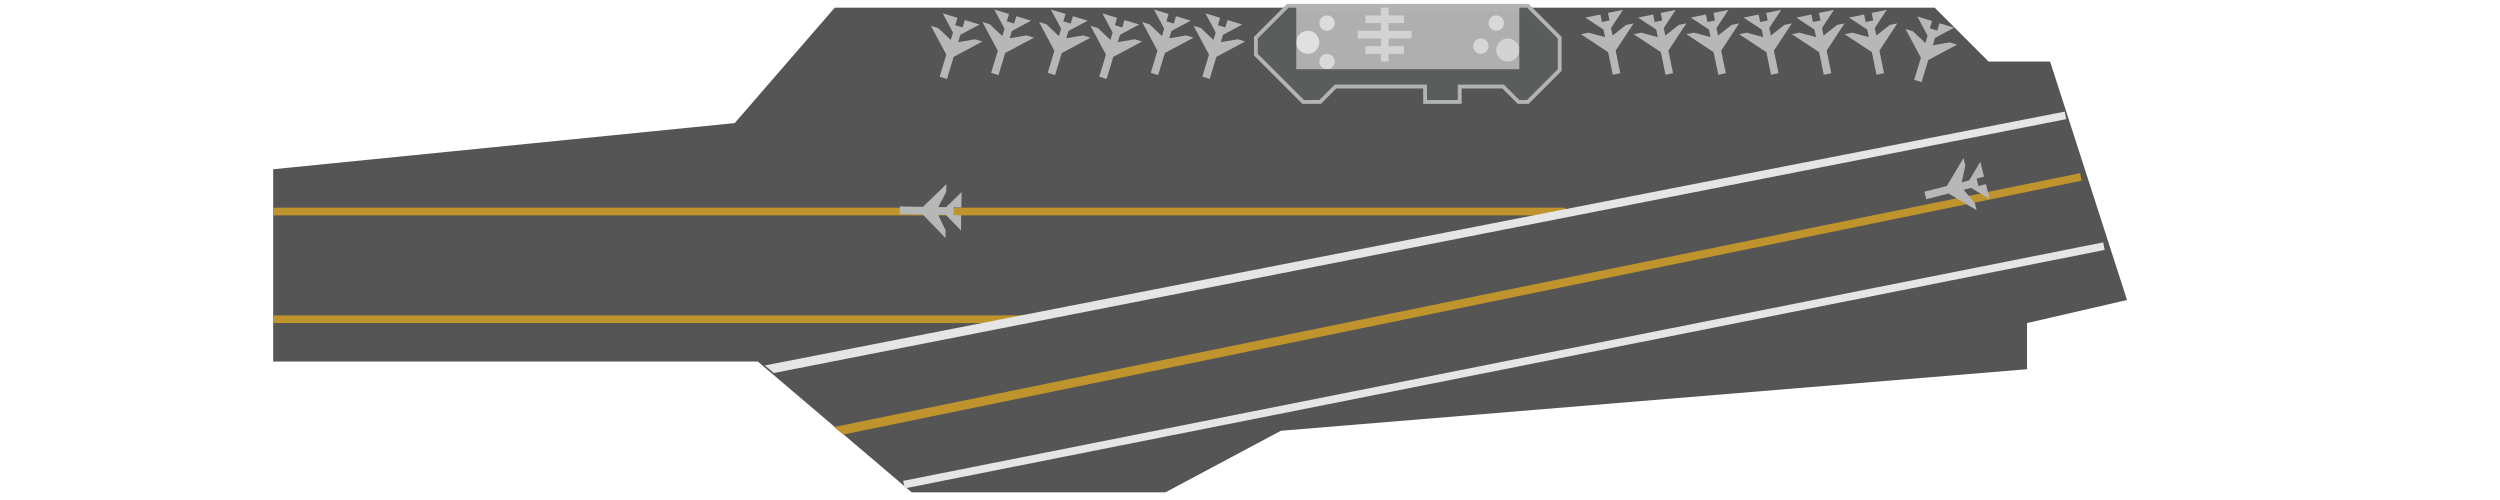 <?xml version="1.0" encoding="utf-8"?>
<!-- Generator: Adobe Illustrator 16.0.0, SVG Export Plug-In . SVG Version: 6.00 Build 0)  -->
<!DOCTYPE svg PUBLIC "-//W3C//DTD SVG 1.1//EN" "http://www.w3.org/Graphics/SVG/1.1/DTD/svg11.dtd">
<svg version="1.1" id="Layer_1" xmlns="http://www.w3.org/2000/svg" xmlns:xlink="http://www.w3.org/1999/xlink" x="0px" y="0px"
	 width="325px" height="65px" viewBox="0 0 325 65" enable-background="new 0 0 325 65" xml:space="preserve">
<path fill-rule="evenodd" clip-rule="evenodd" fill="#545554" d="M108.513,1h143l7,7h8l10,31l-13,3v6l-97,8l-15,8h-33l-20-17h-63V22
	l60-6L108.513,1z"/>
<path fill-rule="evenodd" clip-rule="evenodd" fill="#B0AFB0" stroke="#B2B3B3" stroke-miterlimit="10" d="M198.513,1l4,4v4l-4,4h-1
	l-2-2h-6v2h-4v-2h-12l-2,2h-2l-6-6V5l4-4H198.513z"/>
<path fill-rule="evenodd" clip-rule="evenodd" fill="#BF942D" d="M109.612,56.489l-1.199-0.979l162-33l0.199,0.979L109.612,56.489z"
	/>
<path fill-rule="evenodd" clip-rule="evenodd" fill="#BF942D" d="M35.513,42v-1h98v1H35.513z"/>
<path fill-rule="evenodd" clip-rule="evenodd" fill="#BF942D" d="M35.513,28v-1h168v1H35.513z"/>
<path fill-rule="evenodd" clip-rule="evenodd" fill="#E5E5E5" d="M117.61,63.49l-0.195-0.98l156-31l0.195,0.98L117.61,63.49z"/>
<path fill-rule="evenodd" clip-rule="evenodd" fill="#E5E5E5" d="M100.608,48.49l-1.19-0.98l169-33l0.19,0.98L100.608,48.49z"/>
<path fill-rule="evenodd" clip-rule="evenodd" fill="#D8D8D8" d="M194.513,2c0.552,0,1,0.448,1,1s-0.448,1-1,1s-1-0.448-1-1
	S193.961,2,194.513,2z"/>
<path fill-rule="evenodd" clip-rule="evenodd" fill="#D3D3D3" d="M196.013,5c0.828,0,1.5,0.672,1.5,1.5s-0.672,1.5-1.5,1.5
	s-1.5-0.672-1.5-1.5S195.185,5,196.013,5z"/>
<path fill-rule="evenodd" clip-rule="evenodd" fill="#D6D6D6" d="M192.513,5c0.552,0,1,0.448,1,1s-0.448,1-1,1s-1-0.448-1-1
	S191.961,5,192.513,5z"/>
<path fill-rule="evenodd" clip-rule="evenodd" fill="#DCDCDA" d="M172.513,2c0.552,0,1,0.448,1,1s-0.448,1-1,1s-1-0.448-1-1
	S171.961,2,172.513,2z"/>
<path fill-rule="evenodd" clip-rule="evenodd" fill="#D8D8D8" d="M172.513,7c0.552,0,1,0.448,1,1s-0.448,1-1,1s-1-0.448-1-1
	S171.961,7,172.513,7z"/>
<path fill-rule="evenodd" clip-rule="evenodd" fill="#E0E0E0" d="M170.013,4c0.828,0,1.5,0.672,1.5,1.5s-0.672,1.5-1.5,1.5
	s-1.5-0.672-1.5-1.5S169.185,4,170.013,4z"/>
<path fill-rule="evenodd" clip-rule="evenodd" fill="#5B5C5C" d="M168.513,1h-1l-4,4v2l6,6h2l2-2h12v2h4v-2h6l2,2h1l4-4V5l-4-4h-1v8
	h-29V1z"/>
<path fill-rule="evenodd" clip-rule="evenodd" fill="#D3D3D3" d="M179.513,1v1h-2v1h2v1h-3v1h3v1h-2v1h2v1h1V7h2V6h-2V5h3V4h-3V3h2
	V2h-2V1H179.513z"/>
<path fill-rule="evenodd" clip-rule="evenodd" fill="#B7B7B7" d="M205.515,4.446l3.542,2.335l0.604,2.938l0.979-0.201l-0.604-2.938
	l2.336-3.542l-0.98,0.201l-1.758,1.382l-0.201-0.979l1.558-2.362l-1.96,0.402l0.201,0.98l-0.979,0.201l-0.2-0.98l-1.96,0.403
	l2.361,1.557l0.202,0.979l-2.161-0.577L205.515,4.446z"/>
<path fill-rule="evenodd" clip-rule="evenodd" fill="#B7B7B7" d="M212.372,4.446l3.542,2.335l0.604,2.938l0.979-0.201l-0.604-2.938
	l2.335-3.542l-0.979,0.201l-1.758,1.382l-0.201-0.979l1.557-2.362l-1.959,0.402l0.201,0.98l-0.979,0.201l-0.201-0.98l-1.96,0.403
	l2.362,1.557l0.201,0.979l-2.161-0.577L212.372,4.446z"/>
<path fill-rule="evenodd" clip-rule="evenodd" fill="#B7B7B7" d="M219.229,4.446l3.542,2.335l0.604,2.938l0.98-0.201l-0.604-2.938
	l2.335-3.542l-0.979,0.201l-1.759,1.382l-0.2-0.979l1.556-2.362l-1.959,0.402l0.202,0.98l-0.98,0.201l-0.201-0.98l-1.959,0.403
	l2.361,1.557l0.202,0.979l-2.161-0.577L219.229,4.446z"/>
<path fill-rule="evenodd" clip-rule="evenodd" fill="#B7B7B7" d="M226.086,4.446l3.542,2.335l0.604,2.938l0.979-0.201l-0.604-2.938
	l2.335-3.542l-0.979,0.201l-1.758,1.382l-0.201-0.979l1.557-2.362l-1.959,0.402l0.201,0.98l-0.979,0.201l-0.201-0.98l-1.959,0.403
	l2.361,1.557l0.201,0.979l-2.161-0.577L226.086,4.446z"/>
<path fill-rule="evenodd" clip-rule="evenodd" fill="#B7B7B7" d="M232.942,4.446l3.543,2.335l0.604,2.938l0.979-0.201l-0.604-2.938
	l2.335-3.542l-0.979,0.201l-1.758,1.382l-0.201-0.979l1.557-2.362l-1.959,0.402l0.202,0.98l-0.979,0.201l-0.201-0.98l-1.96,0.403
	l2.362,1.557l0.2,0.979l-2.16-0.577L232.942,4.446z"/>
<path fill-rule="evenodd" clip-rule="evenodd" fill="#B7B7B7" d="M239.799,4.446l3.543,2.335l0.604,2.938l0.979-0.201l-0.604-2.938
	l2.335-3.542l-0.979,0.201l-1.758,1.382l-0.201-0.979l1.557-2.362l-1.959,0.402l0.201,0.98l-0.979,0.201l-0.201-0.98l-1.96,0.403
	l2.362,1.557l0.201,0.979l-2.161-0.577L239.799,4.446z"/>
<path fill-rule="evenodd" clip-rule="evenodd" fill="#B7B7B7" d="M247.718,3.772l2.001,3.741l-0.871,2.871l0.957,0.29l0.87-2.871
	l3.742-2l-0.957-0.29l-2.204,0.376l0.29-0.956l2.494-1.334l-1.914-0.58l-0.29,0.957l-0.957-0.29l0.29-0.958l-1.914-0.58l1.334,2.495
	l-0.29,0.956l-1.624-1.537L247.718,3.772z"/>
<path fill-rule="evenodd" clip-rule="evenodd" fill="#B7B7B7" d="M155.17,3.361l2.001,3.742l-0.871,2.87l0.957,0.291l0.87-2.871
	l3.742-2l-0.957-0.29l-2.204,0.376l0.29-0.957l2.495-1.334l-1.915-0.58l-0.29,0.957l-0.957-0.29l0.291-0.958l-1.915-0.58
	l1.334,2.495l-0.29,0.957l-1.624-1.538L155.17,3.361z"/>
<path fill-rule="evenodd" clip-rule="evenodd" fill="#B7B7B7" d="M148.472,2.86l2,3.741l-0.87,2.871l0.956,0.29l0.871-2.871l3.741-2
	l-0.956-0.29l-2.205,0.376l0.29-0.957l2.495-1.334l-1.914-0.58l-0.291,0.957l-0.957-0.29l0.291-0.958l-1.914-0.58l1.334,2.495
	l-0.29,0.957l-1.625-1.537L148.472,2.86z"/>
<path fill-rule="evenodd" clip-rule="evenodd" fill="#B7B7B7" d="M141.772,3.361l2.001,3.742l-0.871,2.87l0.957,0.291l0.87-2.871
	l3.742-2l-0.957-0.29l-2.204,0.376l0.29-0.957l2.494-1.334l-1.913-0.58l-0.291,0.957l-0.957-0.29l0.29-0.958l-1.914-0.58
	l1.334,2.495l-0.29,0.957l-1.624-1.538L141.772,3.361z"/>
<path fill-rule="evenodd" clip-rule="evenodd" fill="#B7B7B7" d="M135.073,2.861l2.002,3.742l-0.871,2.87l0.956,0.291l0.871-2.871
	l3.741-2l-0.957-0.29l-2.204,0.376l0.291-0.957l2.494-1.334l-1.914-0.58l-0.29,0.957l-0.957-0.29l0.29-0.958l-1.915-0.58
	l1.334,2.495l-0.289,0.957l-1.624-1.538L135.073,2.861z"/>
<path fill-rule="evenodd" clip-rule="evenodd" fill="#B7B7B7" d="M127.718,2.861l2.001,3.742l-0.871,2.87l0.957,0.291l0.87-2.871
	l3.741-2l-0.956-0.29l-2.204,0.376l0.29-0.957l2.494-1.334l-1.913-0.58l-0.291,0.957l-0.957-0.29l0.29-0.958l-1.914-0.58
	l1.334,2.495l-0.29,0.957l-1.624-1.538L127.718,2.861z"/>
<path fill-rule="evenodd" clip-rule="evenodd" fill="#B7B7B7" d="M121.019,3.361l2.001,3.742l-0.87,2.87l0.957,0.291l0.87-2.871
	l3.741-2l-0.957-0.29l-2.204,0.376l0.29-0.957l2.495-1.334l-1.914-0.58l-0.291,0.957l-0.956-0.29l0.29-0.958l-1.914-0.58
	l1.333,2.495l-0.289,0.957l-1.625-1.538L121.019,3.361z"/>
<path fill-rule="evenodd" clip-rule="evenodd" fill="#B7B7B7" d="M123.028,23.938l-3.049,2.951l-3-0.051l-0.016,1l2.999,0.05
	l2.949,3.049l0.017-0.999l-0.966-2.017l0.999,0.017l1.967,2.033l0.033-1.999l-1-0.018l0.017-1l1,0.018l0.033-2.001l-2.033,1.967
	l-1-0.017l1.034-1.983L123.028,23.938z"/>
<path fill-rule="evenodd" clip-rule="evenodd" fill="#B7B7B7" d="M255.255,20.544l-2.175,3.643l-2.909,0.733l0.244,0.97l2.909-0.733
	l3.642,2.175l-0.244-0.969l-1.458-1.694l0.969-0.245l2.43,1.45l-0.489-1.938l-0.971,0.243l-0.244-0.969l0.97-0.244l-0.489-1.94
	l-1.45,2.429l-0.97,0.245l0.48-2.185L255.255,20.544z"/>
</svg>
